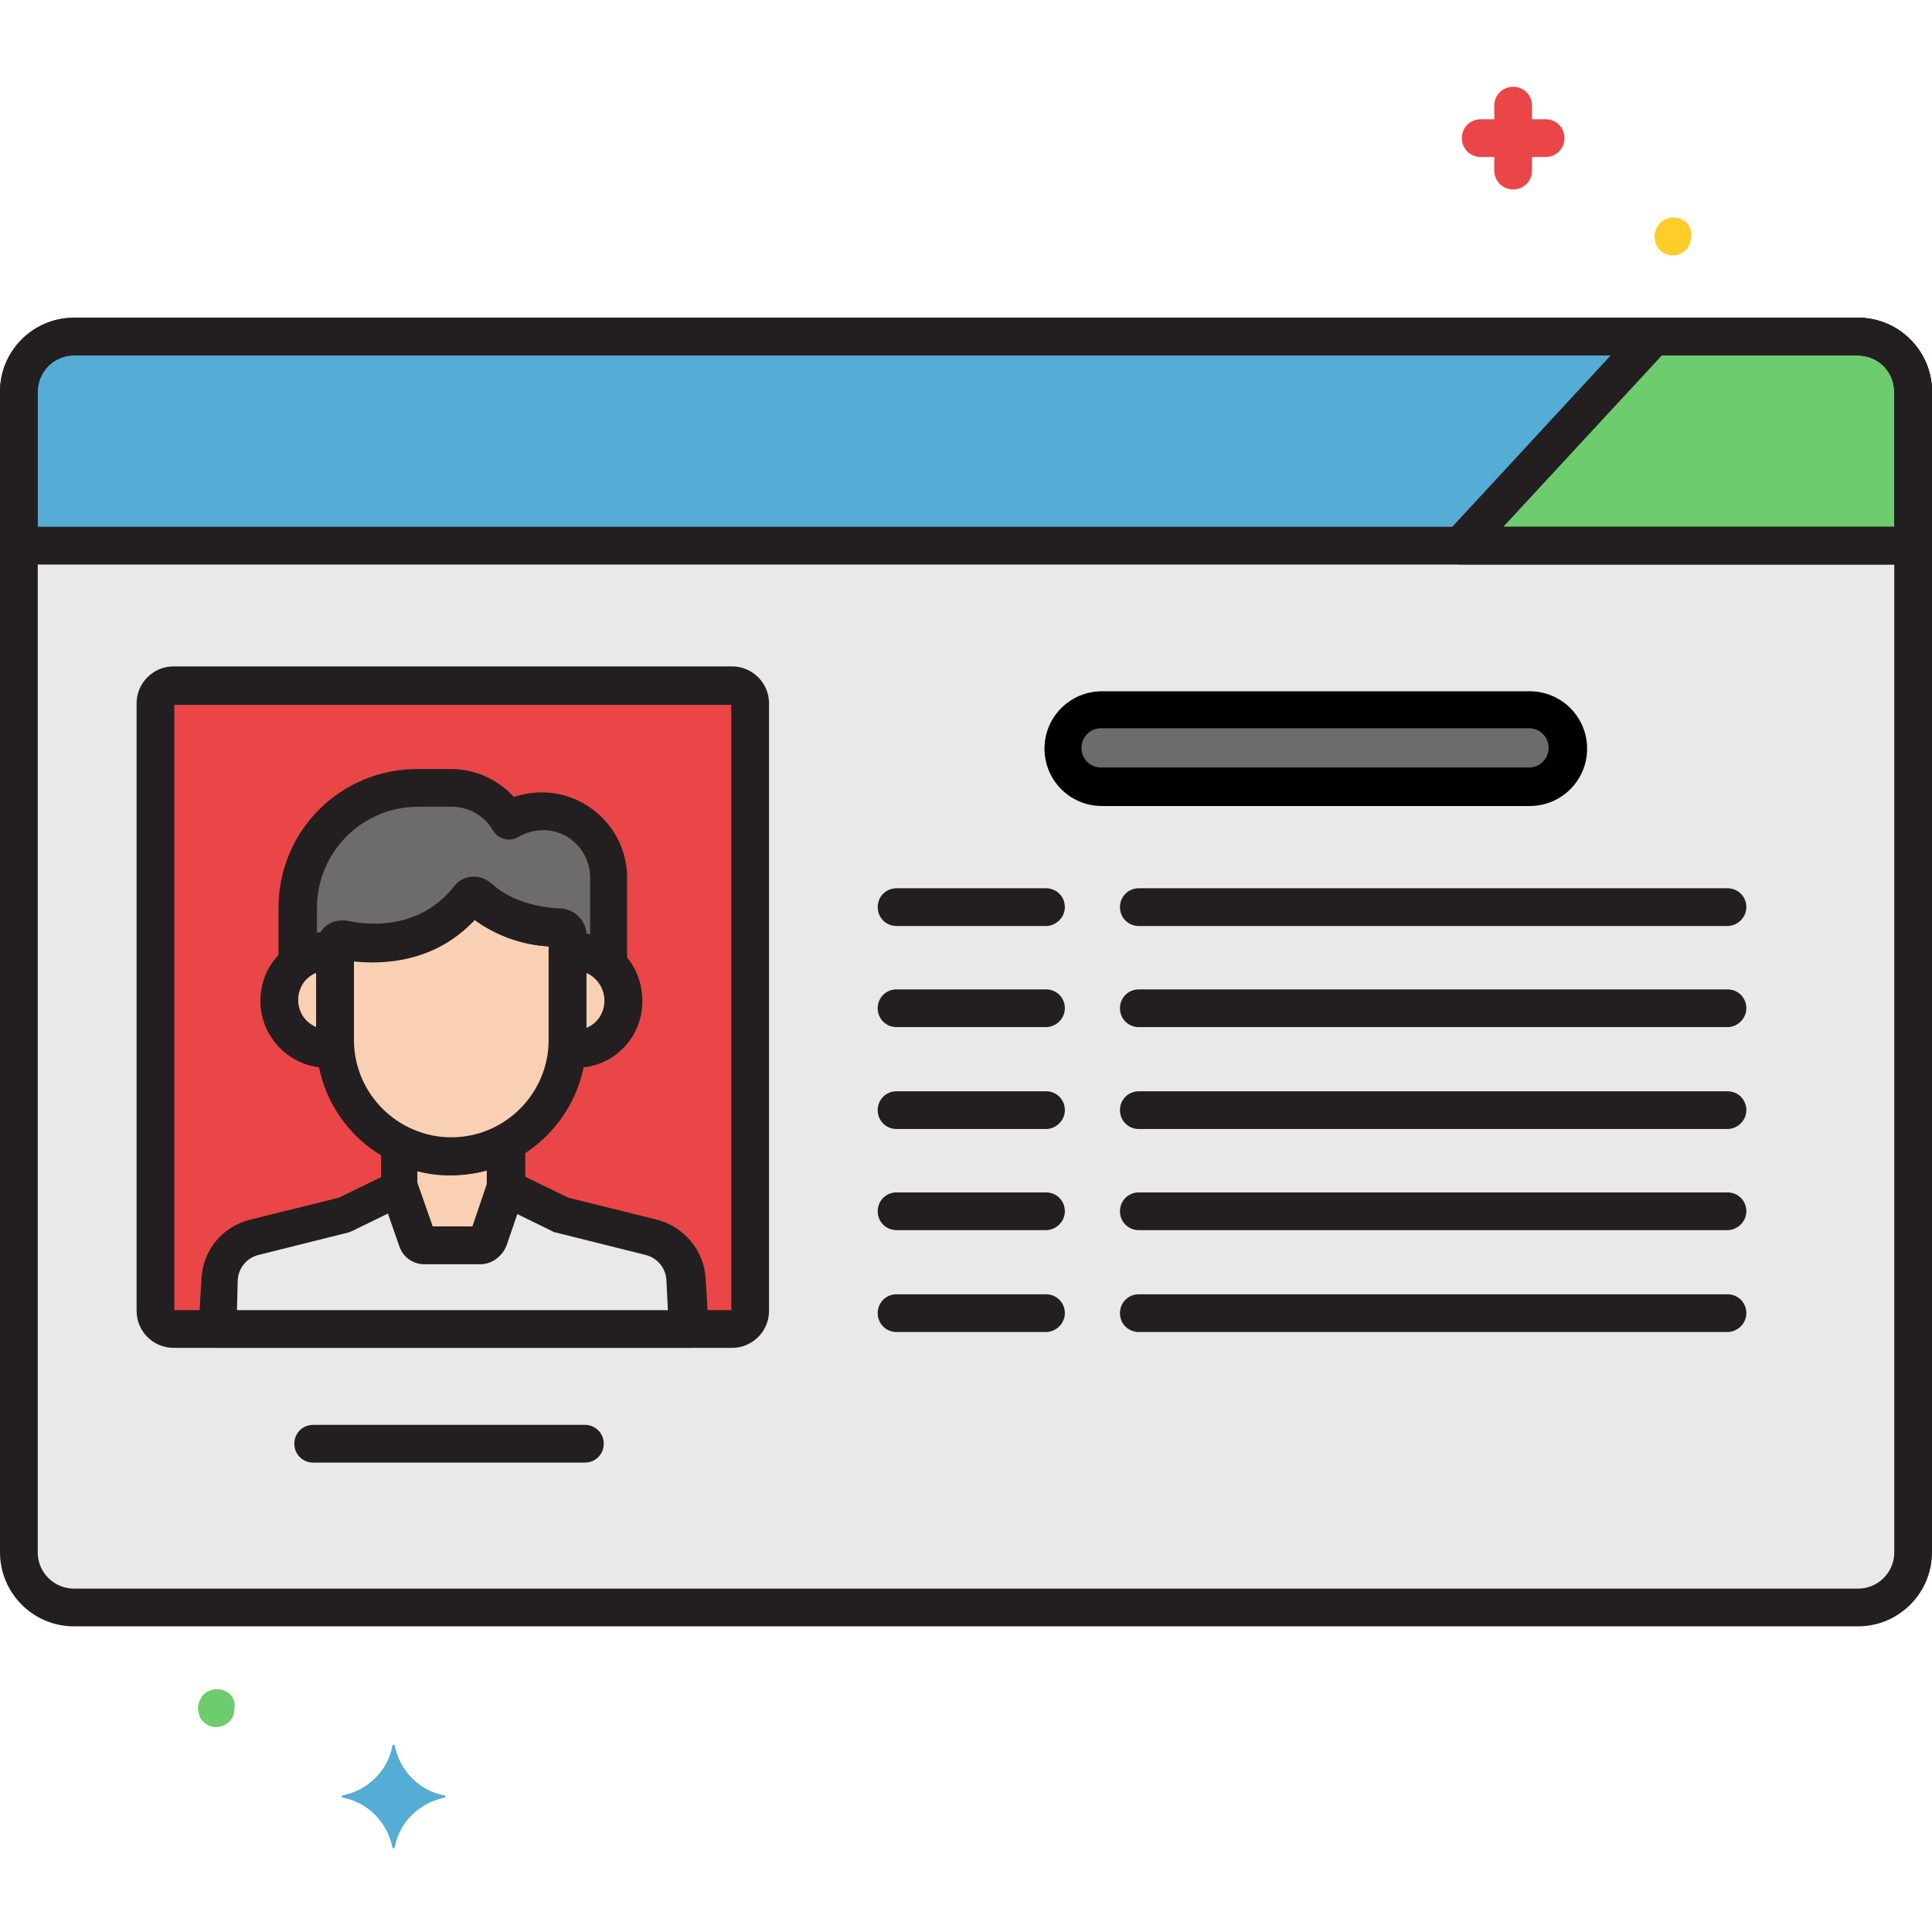 <svg height="512pt" viewBox="0 -23 512 512" width="512pt" xmlns="http://www.w3.org/2000/svg"><path d="m19.602 66.199h472.797c8 0 14.602 6.602 14.602 14.602v307.598c0 8-6.602 14.602-14.602 14.602h-472.797c-8 0-14.602-6.602-14.602-14.602v-307.598c0-8 6.602-14.602 14.602-14.602zm0 0" fill="#e9e9ea"/><path d="m492.398 66.199h-472.797c-8 0-14.602 6.602-14.602 14.602v40.801h502v-40.801c0-8-6.602-14.602-14.602-14.602zm0 0" fill="#55acd5"/><path d="m492.398 66.199h-54.199l-51.199 55.402h120v-40.801c0-8-6.602-14.602-14.602-14.602zm0 0" fill="#6dcc6d"/><path d="m291.801 165h113.398c5.602 0 10.199 4.602 10.199 10.199 0 5.602-4.598 10.199-10.199 10.199h-113.398c-5.602 0-10.199-4.598-10.199-10.199 0-5.598 4.598-10.199 10.199-10.199zm0 0" fill="#6d6c6b"/><path d="m409.602 8.602h-3.602v-3.602c0-2.801-2.199-5-5-5s-5 2.199-5 5v3.602h-3.602c-2.797 0-5 2.199-5 5 0 2.797 2.203 5 5 5h3.602v3.598c0 2.801 2.199 5 5 5s5-2.199 5-5v-3.598h3.602c2.797 0 5-2.203 5-5 0-2.801-2.203-5-5-5zm0 0" fill="#ea4647"/><path d="m448.199 38.602c0-.402-.199-.602-.199-1-.199-.203-.199-.602-.398-.801-.203-.199-.402-.602-.602-.801-2-1.801-5-1.801-7 0-.199.199-.398.398-.602.801-.398.598-.598 1.199-.797 1.801-.203.598-.203 1.398 0 2 0 .398.199.598.199 1 .199.398.199.598.398.797.199.203.402.602.602.801 2 2 5 2 7 0 .199-.199.398-.398.598-.801.203-.199.402-.598.402-.797.199-.203.199-.602.199-1 .199-.801.199-1.402.199-2zm0 0" fill="#ffcd29"/><path d="m62.199 428.602c0-.402-.199-.602-.199-1-.199-.203-.199-.602-.398-.801-.203-.199-.402-.602-.602-.801-2-1.801-5-1.801-7 0-.199.199-.398.398-.602.801-.398.598-.598 1.199-.797 1.801-.203.598-.203 1.398 0 2 0 .398.199.598.199 1 .199.398.199.598.398.797.199.203.402.602.602.801 2 2 5 2 7 0 .199-.199.398-.398.598-.801.203-.199.402-.598.402-.797.199-.203.199-.602.199-1 .199-.801.199-1.402.199-2zm0 0" fill="#6dcc6d"/><path d="m117.801 452.801c-6.602-1.199-11.801-6.402-13.199-13.199 0-.203-.203-.203-.402-.203s-.199.203-.199.203c-1.199 6.598-6.398 11.797-13.199 13.199-.199 0-.199.199-.199.398s.199.199.199.199c6.598 1.203 11.801 6.402 13.199 13.203 0 .199.199.199.398.199.203 0 .203-.199.203-.199 1.199-6.602 6.398-11.801 13.199-13.203.199 0 .199-.199.199-.398s0-.199-.199-.199zm0 0" fill="#55acd5"/><path d="m46 158.801h148c2.602 0 4.801 2.199 4.801 4.801v161c0 2.598-2.199 4.797-4.801 4.797h-148c-2.602 0-4.801-2.199-4.801-4.797v-161.203c0-2.598 2.199-4.598 4.801-4.598zm0 0" fill="#ea4647"/><path d="m194 334.199h-148c-5.398 0-9.801-4.398-9.801-9.801v-161c0-5.398 4.402-9.797 9.801-9.797h148c5.398 0 9.801 4.398 9.801 9.797v161c0 5.402-4.402 9.801-9.801 9.801zm-147.801-10h147.602v-160.398h-147.602zm147.801-160.398" fill="#231f20"/><path d="m152.398 229.199c-.598 0-1.398 0-2 .199v2 21.203 2c7 1.199 13.602-3.602 14.801-10.602s-3.598-13.602-10.598-14.801c-1 0-1.602 0-2.203 0zm0 0" fill="#f9d0b4"/><path d="m88.801 252.602v-21.203c0-.598 0-1.398 0-2-7-1.199-13.602 3.602-14.801 10.602s3.602 13.602 10.602 14.801c1.398.199 2.797.199 4.199 0 0-.801 0-1.402 0-2.199zm0 0" fill="#f9d0b4"/><path d="m124.199 215.398c-11.199 14.203-27.801 12.203-33.398 11-.801-.199-1.801.402-2 1.203v.398 24.602c0 17 13.801 30.797 30.801 30.797s30.797-13.797 30.797-30.797v-27.402c0-.199 0-.398 0-.398 0-.801-.797-1.602-1.598-1.602-12.801-.398-19.602-5.398-22.199-8-.602-.598-1.602-.598-2.402.199 0-.199 0-.199 0 0zm0 0" fill="#f9d0b4"/><path d="m86.801 229.199c.598 0 1.398 0 2 .199v-1.398c0-1 .801-1.602 1.598-1.602h.402c5.598 1.203 22.199 3.203 33.398-11 .602-.797 1.602-.797 2.402-.199 0 0 0 0 .199.199 2.598 2.602 9.398 7.602 22.199 8 .801 0 1.602.801 1.602 1.602v.398 4.203c4-.602 8 .598 10.797 3.398v-23.199c0-9.801-7.797-17.602-17.598-17.602-3.199 0-6.199.801-9 2.602-3.199-5.402-8.801-8.602-15-8.602h-9c-17.602 0-31.801 14.199-31.801 31.801v14.199c2-2 4.801-3 7.801-3zm0 0" fill="#6d6c6b"/><path d="m119.602 283.398c-4.801 0-9.402-1.199-13.801-3.199v11.402l4.801 14c.199.797 1 1.398 2 1.398h14.797c.801 0 1.602-.602 2-1.398l4.801-14v-11.801c-4.598 2.398-9.598 3.598-14.598 3.598zm0 0" fill="#f9d0b4"/><path d="m148.602 298.801-14.402-7-4.801 14c-.199.801-1 1.398-2 1.398h-14.797c-.801 0-1.602-.598-2-1.398l-4.801-14-14.402 7-24 6c-5.199 1.199-8.797 5.801-9.199 11.199l-.801 13.199h124.801l-.801-13.199c-.199-5.398-4-9.801-9.199-11.199zm0 0" fill="#e9e9ea"/><g fill="#231f20"><path d="m152.398 260c-1 0-2 0-2.797-.199-2.602-.402-4.402-2.602-4.203-5.199 0-.602 0-1.203 0-1.801v-21.199c0-.602 0-1.203 0-1.801-.199-2.602 1.602-4.801 4.203-5.199 9.797-1.602 19 5 20.398 14.797 1.602 9.801-5 19-14.801 20.402-1 0-2 .199-2.801.199zm3-25.199v14.598c4-1.598 5.801-6.199 4.203-10.199-.801-2-2.402-3.598-4.203-4.398zm0 0"/><path d="m86.801 260c-9.801 0-17.801-8-17.801-17.801s8-17.801 17.801-17.801c1 0 2 0 2.801.203 2.598.398 4.398 2.598 4.199 5.199v1.801 21 1.797c.199 2.602-1.602 4.801-4.199 5.203-1 .199-1.801.398-2.801.398zm-3-25.199c-4 1.598-5.801 6.199-4.199 10.199.797 2 2.398 3.398 4.199 4.199zm0 0"/><path d="m119.602 288.398c-19.801 0-35.801-16-35.801-35.797v-24.801c0-3.602 3-6.602 6.598-6.602.402 0 1 0 1.402.199 5.398 1.203 19.199 2.602 28.398-9.199 2.199-2.801 6.402-3.398 9.402-1 .199.199.398.402.598.402 1.801 1.797 7.602 6.199 18.801 6.598 3.602.199 6.398 3 6.398 6.602v27.801c0 19.797-16 35.797-35.797 35.797zm-25.801-56.598v20.801c0 14.199 11.598 25.797 25.801 25.797 14.199 0 25.797-11.598 25.797-25.797v-24.801c-7-.402-13.797-2.801-19.598-7-10.602 11.398-24.402 11.801-32 11zm30.398-16.402"/><path d="m161.199 237.801c-1.199 0-2.598-.602-3.398-1.402-1.801-1.797-4.199-2.598-6.602-2.199-2.801.402-5.199-1.398-5.801-4.199 0-.199 0-.602 0-.801v-1.398c-7-.402-13.797-2.801-19.598-7-11 11.398-25.199 11.598-32.602 10.801-1 1.797-3 2.797-5.199 2.598-2.199-.398-4.398.199-6.199 1.602-2.199 1.801-5.402 1.398-7-.801-.801-.801-1-2-1-3.199v-14.199c0-20.402 16.398-36.801 36.801-36.801h9c6.398 0 12.398 2.801 16.598 7.398 2.402-.801 4.801-1.199 7.402-1.199 12.398 0 22.598 10.199 22.598 22.602v23.199c0 2.801-2.199 5-5 5zm-5.801-13.402c.402 0 .602.203 1 .203v-15c0-7-5.598-12.602-12.398-12.602-2.199 0-4.602.602-6.602 1.801-2.398 1.398-5.398.598-6.797-1.801-2.203-3.801-6.402-6.199-10.801-6.199h-9c-14.801 0-26.801 12-26.801 26.801v6.598c.398 0 .602-.199 1-.199 1.398-2.398 4.199-3.398 7-3 5.398 1.199 19.199 2.602 28.398-9.199 2.203-2.801 6.402-3.402 9.402-1 .199.199.398.398.598.398 1.801 1.801 7.602 6.199 18.801 6.602 3.199.398 6 3.199 6.199 6.598zm0 0"/><path d="m127.398 312h-14.797c-3 0-5.602-1.801-6.602-4.801l-4.801-14c-.199-.598-.199-1-.199-1.598v-11.402c0-2.801 2.199-5 5-5 .801 0 1.602.199 2.199.602 3.602 1.801 7.602 2.801 11.402 2.801 4.199 0 8.398-1 12.199-3.203 2.398-1.398 5.398-.398 6.801 2 .398.801.598 1.602.598 2.402v11.801c0 .598 0 1.199-.199 1.598l-4.801 14c-1.199 2.801-3.801 4.801-6.801 4.801zm-12.797-10h10.598l3.801-11.199v-3.602c-6 1.602-12.398 1.801-18.398.199v3.402zm0 0"/><path d="m182.398 334.199h-124.797c-2.801 0-5-2.199-5-5v-.199l.797-13.199c.402-7.602 5.602-13.801 13-15.602l23.402-5.801 14-6.797c2.398-1.203 5.398-.203 6.598 2.199 0 .199.203.398.203.598l4.199 12h10.598l4.203-12c1-2.598 3.797-4 6.398-3 .199 0 .398.203.602.203l14 6.797 23.398 5.801c7.199 1.801 12.602 8.199 13 15.602l.801 13.199c.199 2.801-2 5.199-4.801 5.199-.398 0-.602 0-.602 0zm-119.598-10h114.199l-.398-8c-.203-3.199-2.402-5.801-5.402-6.598l-24-6c-.398 0-.598-.203-1-.402l-9.398-4.598-3 8.598c-1 2.801-3.602 4.801-6.602 4.801h-14.801c-3 0-5.598-1.801-6.598-4.801l-3-8.598-9.402 4.598c-.398.199-.598.199-1 .402l-24 6c-3 .797-5.199 3.398-5.398 6.598zm0 0"/><path d="m492.398 408h-472.797c-10.801 0-19.602-8.801-19.602-19.602v-307.598c0-10.801 8.801-19.602 19.602-19.602h472.797c10.801 0 19.602 8.801 19.602 19.602v307.598c0 10.801-8.801 19.602-19.602 19.602zm-472.797-336.801c-5.402 0-9.602 4.402-9.602 9.602v307.598c0 5.402 4.398 9.602 9.602 9.602h472.797c5.402 0 9.602-4.398 9.602-9.602v-307.598c0-5.402-4.398-9.602-9.602-9.602zm0 0"/><path d="m507 126.602h-502c-2.801 0-5-2.203-5-5v-40.801c0-10.801 8.801-19.602 19.602-19.602h472.797c10.801 0 19.602 8.801 19.602 19.602v40.801c0 2.797-2.199 5-5 5zm-497-10h492v-35.801c0-5.402-4.398-9.602-9.602-9.602h-472.797c-5.402 0-9.602 4.402-9.602 9.602zm0 0"/><path d="m155 364.602h-72c-2.801 0-5-2.203-5-5 0-2.801 2.199-5 5-5h72c2.801 0 5 2.199 5 5 0 2.797-2.199 5-5 5zm0 0"/><path d="m457.801 249.199h-156c-2.801 0-5-2.199-5-5s2.199-5 5-5h156c2.801 0 5 2.199 5 5s-2.402 5-5 5zm0 0"/><path d="m457.801 222.398h-156c-2.801 0-5-2.199-5-5 0-2.797 2.199-5 5-5h156c2.801 0 5 2.203 5 5 0 2.801-2.402 5-5 5zm0 0"/><path d="m457.801 276.199h-156c-2.801 0-5-2.199-5-5s2.199-5 5-5h156c2.801 0 5 2.199 5 5s-2.402 5-5 5zm0 0"/><path d="m457.801 303h-156c-2.801 0-5-2.199-5-5s2.199-5 5-5h156c2.801 0 5 2.199 5 5s-2.402 5-5 5zm0 0"/><path d="m457.801 330h-156c-2.801 0-5-2.199-5-5s2.199-5 5-5h156c2.801 0 5 2.199 5 5s-2.402 5-5 5zm0 0"/><path d="m277.199 249.199h-39.598c-2.801 0-5-2.199-5-5s2.199-5 5-5h39.598c2.801 0 5 2.199 5 5s-2.398 5-5 5zm0 0"/><path d="m277.199 222.398h-39.598c-2.801 0-5-2.199-5-5 0-2.797 2.199-5 5-5h39.598c2.801 0 5 2.203 5 5 0 2.801-2.398 5-5 5zm0 0"/><path d="m277.199 276.199h-39.598c-2.801 0-5-2.199-5-5s2.199-5 5-5h39.598c2.801 0 5 2.199 5 5s-2.398 5-5 5zm0 0"/><path d="m277.199 303h-39.598c-2.801 0-5-2.199-5-5s2.199-5 5-5h39.598c2.801 0 5 2.199 5 5s-2.398 5-5 5zm0 0"/><path d="m277.199 330h-39.598c-2.801 0-5-2.199-5-5s2.199-5 5-5h39.598c2.801 0 5 2.199 5 5s-2.398 5-5 5zm0 0"/><path d="m507 126.602h-120c-2.801 0-5-2.203-5-5 0-1.203.398-2.402 1.398-3.402l51.203-55.398c1-1 2.199-1.602 3.598-1.602h54.199c10.801 0 19.602 8.801 19.602 19.602v40.801c0 2.797-2.199 5-5 5zm-108.602-10h103.602v-35.801c0-5.402-4.398-9.602-9.602-9.602h-52zm0 0"/></g><path d="m405.398 190.602h-113.398c-8.398 0-15.199-6.801-15.199-15.203 0-8.398 6.801-15.199 15.199-15.199h113.398c8.402 0 15.203 6.801 15.203 15.199 0 8.402-6.801 15.203-15.203 15.203zm-113.598-20.602c-3 0-5.199 2.398-5.199 5.199 0 3 2.398 5.199 5.199 5.199h113.398c3 0 5.199-2.398 5.199-5.199 0-3-2.398-5.199-5.199-5.199zm0 0"/></svg>